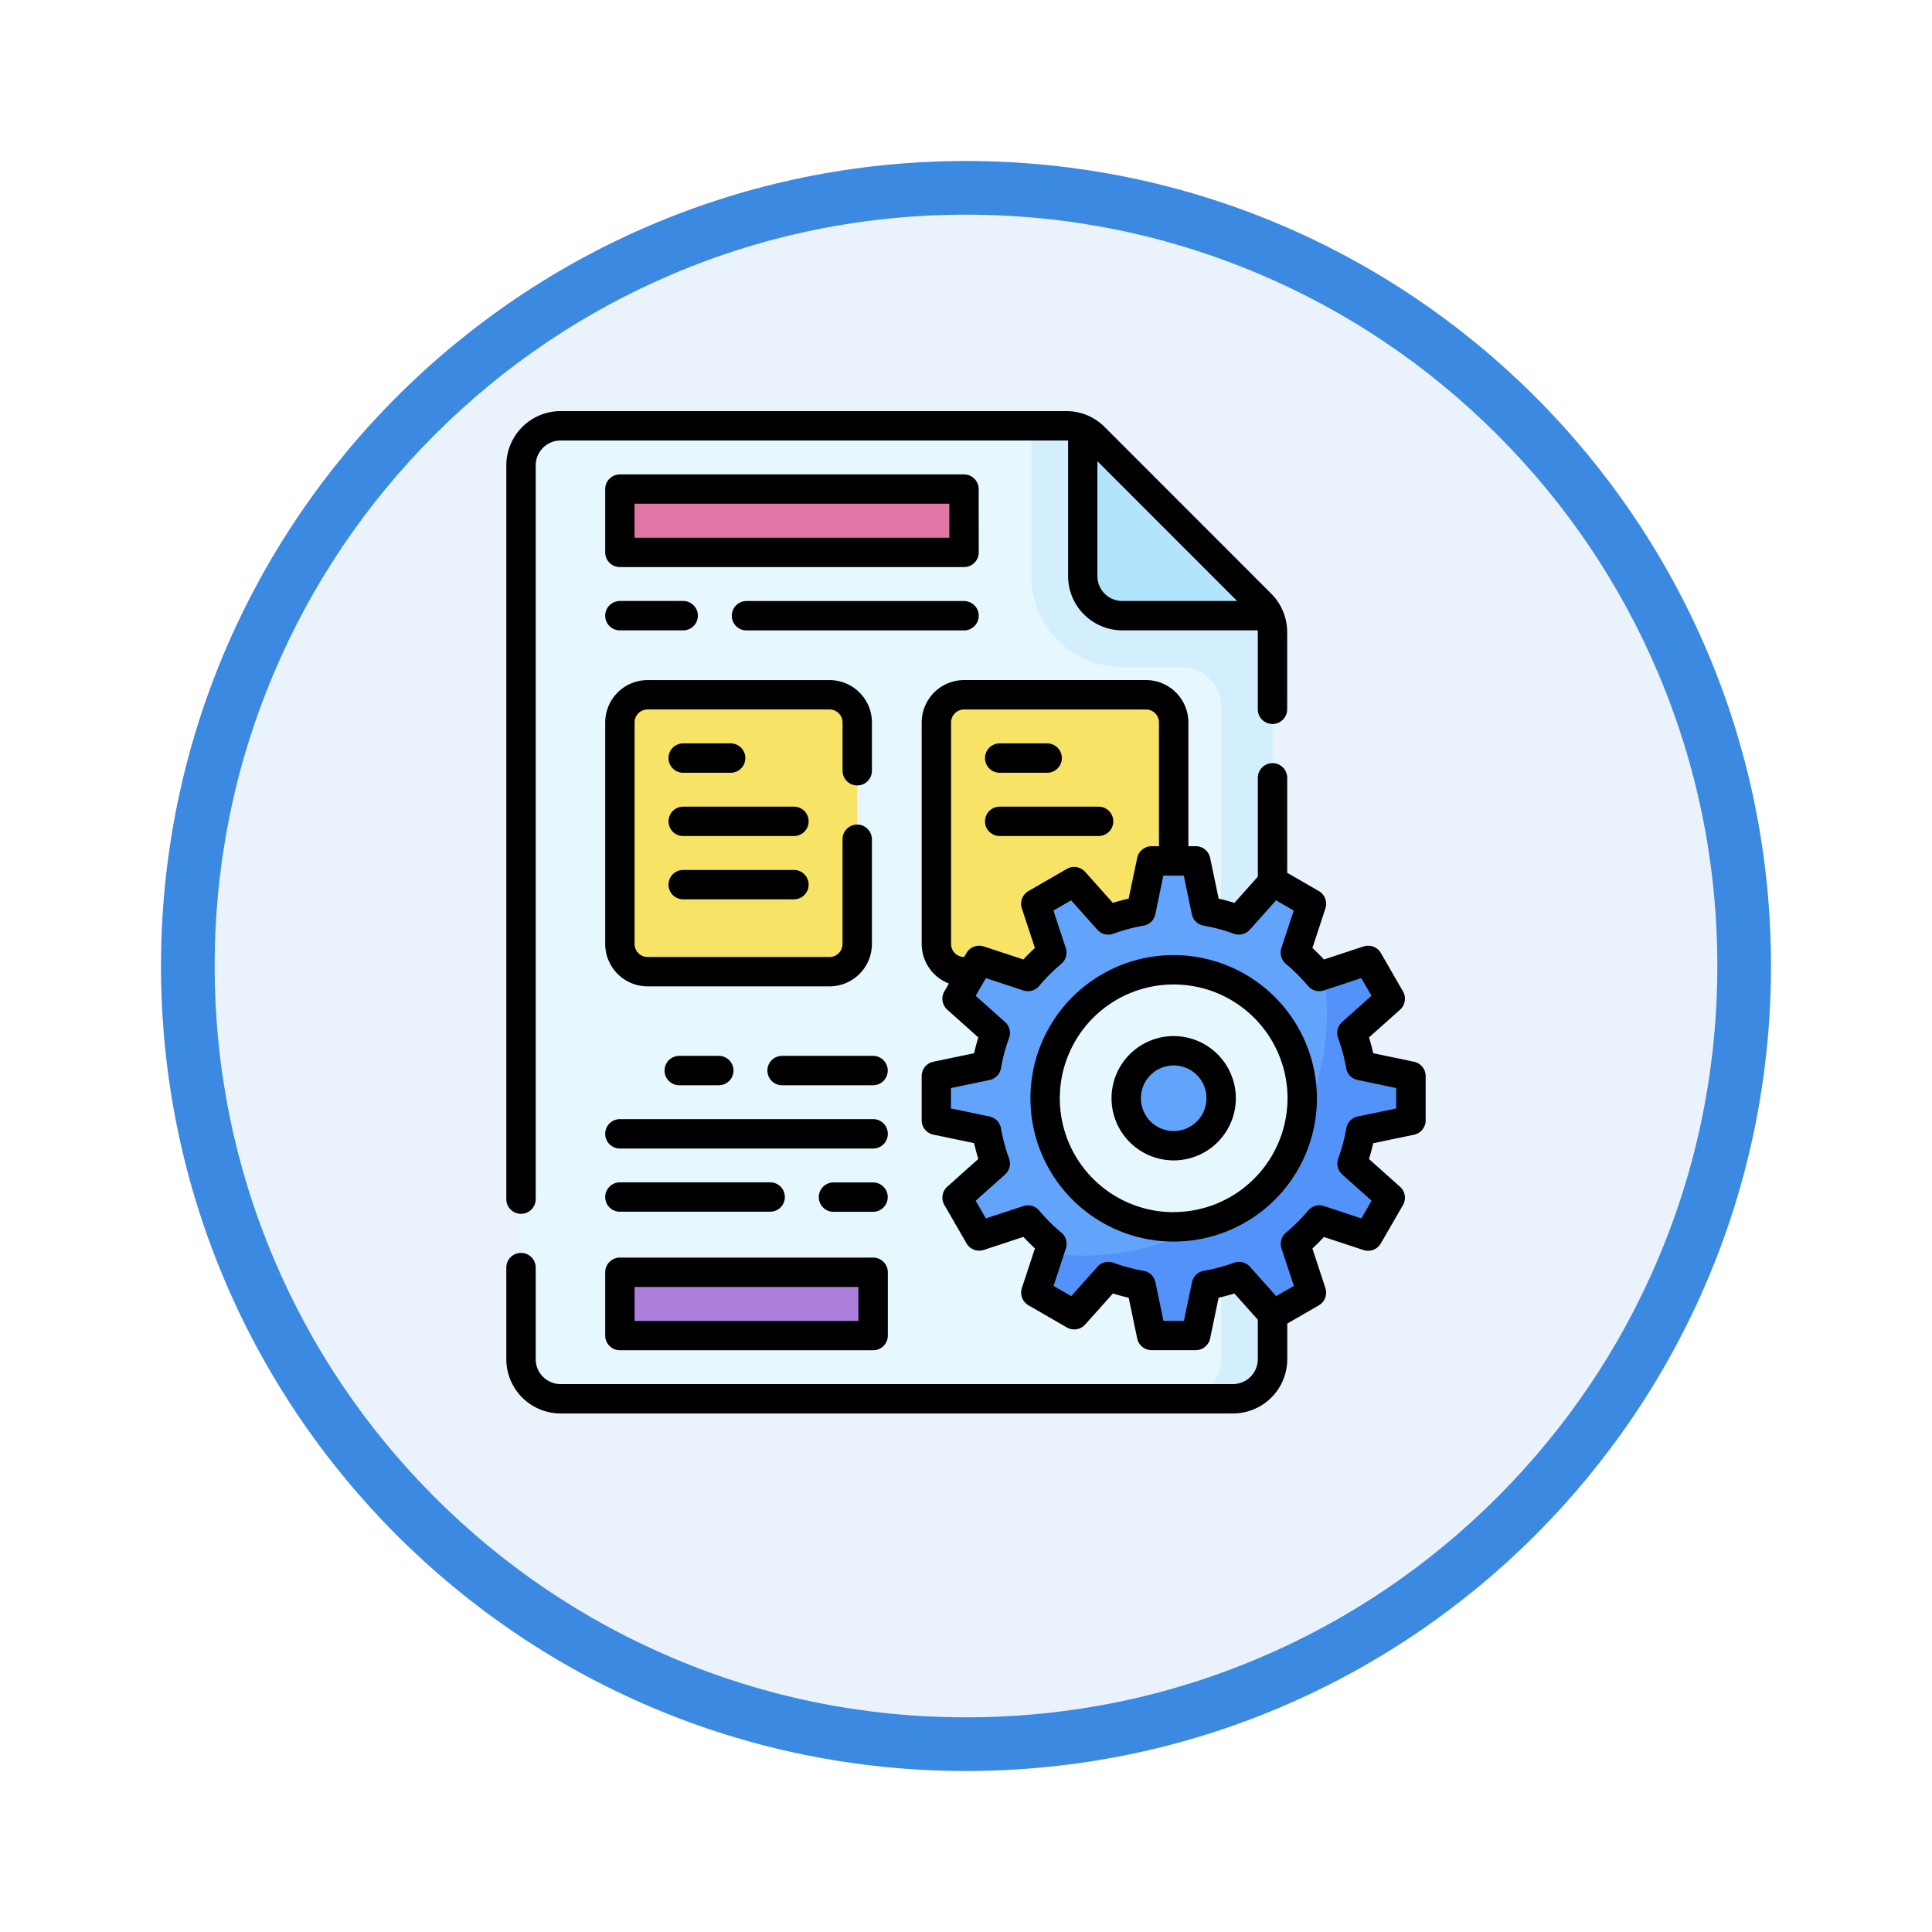 <svg xmlns="http://www.w3.org/2000/svg" xmlns:xlink="http://www.w3.org/1999/xlink" width="108" height="108" viewBox="0 0 108 108">
  <defs>
    <filter id="Trazado_982548" x="0" y="0" width="108" height="108" filterUnits="userSpaceOnUse">
      <feOffset dy="3" input="SourceAlpha"/>
      <feGaussianBlur stdDeviation="3" result="blur"/>
      <feFlood flood-opacity="0.161"/>
      <feComposite operator="in" in2="blur"/>
      <feComposite in="SourceGraphic"/>
    </filter>
  </defs>
  <g id="Grupo_1156765" data-name="Grupo 1156765" transform="translate(-192 -780)">
    <g id="Grupo_1151698" data-name="Grupo 1151698" transform="translate(0 244)">
      <g id="Grupo_1149912" data-name="Grupo 1149912" transform="translate(-9 -4313)">
        <g transform="matrix(1, 0, 0, 1, 201, 4849)" filter="url(#Trazado_982548)">
          <g id="Trazado_982548-2" data-name="Trazado 982548" transform="translate(9 6)" fill="#eaf2fb">
            <path d="M 45 88.5 C 39.127 88.5 33.43 87.35 28.068 85.082 C 22.889 82.891 18.236 79.755 14.241 75.759 C 10.245 71.764 7.109 67.111 4.918 61.932 C 2.65 56.57 1.5 50.873 1.5 45 C 1.5 39.127 2.65 33.43 4.918 28.068 C 7.109 22.889 10.245 18.236 14.241 14.241 C 18.236 10.245 22.889 7.109 28.068 4.918 C 33.43 2.65 39.127 1.5 45 1.5 C 50.873 1.5 56.57 2.65 61.932 4.918 C 67.111 7.109 71.764 10.245 75.759 14.241 C 79.755 18.236 82.891 22.889 85.082 28.068 C 87.35 33.43 88.5 39.127 88.5 45 C 88.5 50.873 87.35 56.57 85.082 61.932 C 82.891 67.111 79.755 71.764 75.759 75.759 C 71.764 79.755 67.111 82.891 61.932 85.082 C 56.57 87.35 50.873 88.5 45 88.5 Z" stroke="none"/>
            <path d="M 45 3 C 39.329 3 33.829 4.11 28.653 6.299 C 23.652 8.415 19.16 11.443 15.302 15.302 C 11.443 19.16 8.415 23.652 6.299 28.653 C 4.11 33.829 3 39.329 3 45 C 3 50.671 4.11 56.171 6.299 61.347 C 8.415 66.348 11.443 70.84 15.302 74.698 C 19.16 78.557 23.652 81.585 28.653 83.701 C 33.829 85.89 39.329 87 45 87 C 50.671 87 56.171 85.89 61.347 83.701 C 66.348 81.585 70.84 78.557 74.698 74.698 C 78.557 70.84 81.585 66.348 83.701 61.347 C 85.89 56.171 87 50.671 87 45 C 87 39.329 85.89 33.829 83.701 28.653 C 81.585 23.652 78.557 19.16 74.698 15.302 C 70.84 11.443 66.348 8.415 61.347 6.299 C 56.171 4.11 50.671 3 45 3 M 45 0 C 69.853 0 90 20.147 90 45 C 90 69.853 69.853 90 45 90 C 20.147 90 0 69.853 0 45 C 0 20.147 20.147 0 45 0 Z" stroke="none" fill="#3b89e1"/>
          </g>
        </g>
      </g>
    </g>
    <g id="gestion-de-proyectos_1_" data-name="gestion-de-proyectos (1)" transform="translate(199.092 802.982)">
      <g id="Grupo_1156749" data-name="Grupo 1156749" transform="translate(22.033 0.821)">
        <path id="Trazado_990007" data-name="Trazado 990007" d="M30.926,7.5H59.2a2.212,2.212,0,0,1,1.564.648l9.318,9.318a2.211,2.211,0,0,1,.648,1.564V59.683a2.211,2.211,0,0,1-2.211,2.211H30.926a2.211,2.211,0,0,1-2.211-2.211V9.711A2.211,2.211,0,0,1,30.926,7.5Z" transform="translate(-28.715 -7.5)" fill="#e6f7fe"/>
      </g>
      <g id="Grupo_1156750" data-name="Grupo 1156750" transform="translate(50.557 0.821)">
        <path id="Trazado_990008" data-name="Trazado 990008" d="M302.177,17.466l-9.318-9.318A2.212,2.212,0,0,0,291.3,7.5h-1.959v8.4a5.086,5.086,0,0,0,5.086,5.086h3.317A2.211,2.211,0,0,1,299.95,23.2V59.683a2.211,2.211,0,0,1-2.211,2.211h2.874a2.211,2.211,0,0,0,2.211-2.211V19.029a2.211,2.211,0,0,0-.648-1.564Z" transform="translate(-289.337 -7.5)" fill="#d3effd"/>
      </g>
      <g id="Grupo_1156751" data-name="Grupo 1156751" transform="translate(53.431 1.022)">
        <path id="Trazado_990009" data-name="Trazado 990009" d="M315.6,17.54a2.211,2.211,0,0,0,2.211,2.211h8.2a2.209,2.209,0,0,0-.446-.648l-9.318-9.318a2.206,2.206,0,0,0-.648-.446Z" transform="translate(-315.601 -9.339)" fill="#b2e5fb"/>
      </g>
      <g id="Grupo_1156756" data-name="Grupo 1156756" transform="translate(27.561 15.857)">
        <g id="Grupo_1156753" data-name="Grupo 1156753" transform="translate(0)">
          <g id="Grupo_1156752" data-name="Grupo 1156752">
            <path id="Trazado_990010" data-name="Trazado 990010" d="M90.943,160.36H80.772a1.548,1.548,0,0,1-1.548-1.548V146.43a1.548,1.548,0,0,1,1.548-1.548H90.943a1.548,1.548,0,0,1,1.548,1.548v12.382A1.548,1.548,0,0,1,90.943,160.36Z" transform="translate(-79.224 -144.882)" fill="#f7e365"/>
          </g>
        </g>
        <g id="Grupo_1156755" data-name="Grupo 1156755" transform="translate(17.689)">
          <g id="Grupo_1156754" data-name="Grupo 1156754">
            <path id="Trazado_990011" data-name="Trazado 990011" d="M252.569,160.36H242.4a1.548,1.548,0,0,1-1.548-1.548V146.43a1.548,1.548,0,0,1,1.548-1.548h10.171a1.548,1.548,0,0,1,1.548,1.548v12.382A1.548,1.548,0,0,1,252.569,160.36Z" transform="translate(-240.85 -144.882)" fill="#f7e365"/>
          </g>
        </g>
      </g>
      <g id="Grupo_1156761" data-name="Grupo 1156761" transform="translate(45.25 25.143)">
        <g id="Grupo_1156757" data-name="Grupo 1156757">
          <path id="Trazado_990012" data-name="Trazado 990012" d="M267.382,244.24v-2.477l-2.81-.585a10.539,10.539,0,0,0-.488-1.827l2.139-1.911-1.238-2.145-2.728.9a10.692,10.692,0,0,0-1.335-1.335l.9-2.728-2.145-1.238-1.911,2.139a10.55,10.55,0,0,0-1.827-.488l-.585-2.81h-2.477l-.585,2.81a10.538,10.538,0,0,0-1.827.488l-1.911-2.139-2.145,1.238.9,2.728a10.68,10.68,0,0,0-1.335,1.335l-2.728-.9-1.238,2.145,2.139,1.911a10.536,10.536,0,0,0-.488,1.827l-2.81.585v2.477l2.81.585a10.536,10.536,0,0,0,.488,1.827l-2.139,1.911,1.238,2.145,2.728-.9a10.687,10.687,0,0,0,1.335,1.335l-.9,2.728,2.145,1.238,1.911-2.139a10.543,10.543,0,0,0,1.827.488l.585,2.81h2.477l.585-2.81a10.539,10.539,0,0,0,1.827-.488l1.911,2.139,2.145-1.238-.9-2.728a10.685,10.685,0,0,0,1.335-1.335l2.728.9,1.238-2.145-2.139-1.911a10.547,10.547,0,0,0,.488-1.827Z" transform="translate(-240.848 -229.735)" fill="#62a4fb"/>
        </g>
        <g id="Grupo_1156758" data-name="Grupo 1156758" transform="translate(5.561 5.561)">
          <path id="Trazado_990013" data-name="Trazado 990013" d="M312.633,289.491v-2.477l-2.81-.585a10.535,10.535,0,0,0-.488-1.827l2.139-1.911-1.238-2.145-2.471.814A13.55,13.55,0,0,1,292.394,296.9l-.734,2.228,2.145,1.238,1.911-2.139a10.55,10.55,0,0,0,1.827.488l.585,2.81H300.6l.585-2.81a10.538,10.538,0,0,0,1.827-.488l1.911,2.139,2.145-1.238-.9-2.728a10.681,10.681,0,0,0,1.335-1.335l2.728.9,1.238-2.145-2.139-1.911a10.546,10.546,0,0,0,.488-1.827Z" transform="translate(-291.66 -280.547)" fill="#5392f9"/>
        </g>
        <g id="Grupo_1156759" data-name="Grupo 1156759" transform="translate(6.081 6.081)">
          <circle id="Elipse_11757" data-name="Elipse 11757" cx="7.186" cy="7.186" r="7.186" fill="#e6f7fe"/>
        </g>
        <g id="Grupo_1156760" data-name="Grupo 1156760" transform="translate(10.614 10.614)">
          <circle id="Elipse_11758" data-name="Elipse 11758" cx="2.653" cy="2.653" r="2.653" fill="#62a4fb"/>
        </g>
      </g>
      <g id="Grupo_1156762" data-name="Grupo 1156762" transform="translate(27.561 4.359)">
        <path id="Trazado_990014" data-name="Trazado 990014" d="M79.223,39.825H98.46v3.538H79.223Z" transform="translate(-79.223 -39.825)" fill="#e175a5"/>
      </g>
      <g id="Grupo_1156763" data-name="Grupo 1156763" transform="translate(27.561 48.139)">
        <path id="Trazado_990015" data-name="Trazado 990015" d="M79.223,439.85H93.374v3.538H79.223Z" transform="translate(-79.223 -439.85)" fill="#ad7fdd"/>
      </g>
      <g id="Grupo_1156764" data-name="Grupo 1156764" transform="translate(21.212 0)">
        <path id="Trazado_990016" data-name="Trazado 990016" d="M22.033,44.872a.821.821,0,0,0,.821-.821V3.032a1.392,1.392,0,0,1,1.391-1.39H52.515c.032,0,.064,0,.1,0V9.223a3.035,3.035,0,0,0,3.032,3.032H63.22c0,.032,0,.063,0,.095v4.319a.821.821,0,0,0,1.642,0V12.35a3.052,3.052,0,0,0-.888-2.143L54.66.888A3.013,3.013,0,0,0,52.515,0H24.245a3.036,3.036,0,0,0-3.033,3.032v41.02A.821.821,0,0,0,22.033,44.872Zm40.03-34.259H55.643a1.392,1.392,0,0,1-1.39-1.39V2.8Z" transform="translate(-21.212 0)"/>
        <path id="Trazado_990017" data-name="Trazado 990017" d="M71.722,152.131A2.371,2.371,0,0,0,74.09,154.5H84.262a2.371,2.371,0,0,0,2.368-2.368v-5.854a.821.821,0,0,0-1.642,0v5.854a.728.728,0,0,1-.727.727H74.09a.728.728,0,0,1-.727-.727V139.748a.728.728,0,0,1,.727-.727H84.262a.728.728,0,0,1,.727.727v2.7a.821.821,0,1,0,1.642,0v-2.7a2.371,2.371,0,0,0-2.368-2.368H74.09a2.371,2.371,0,0,0-2.368,2.368Z" transform="translate(-66.194 -122.344)"/>
        <path id="Trazado_990018" data-name="Trazado 990018" d="M104.87,171.35h2.653a.821.821,0,0,0,0-1.642H104.87a.821.821,0,1,0,0,1.642Z" transform="translate(-94.983 -151.134)"/>
        <path id="Trazado_990019" data-name="Trazado 990019" d="M111.06,202.033h-6.191a.821.821,0,1,0,0,1.642h6.191a.821.821,0,1,0,0-1.642Z" transform="translate(-94.982 -179.922)"/>
        <path id="Trazado_990020" data-name="Trazado 990020" d="M111.06,234.358h-6.191a.821.821,0,1,0,0,1.642h6.191a.821.821,0,1,0,0-1.642Z" transform="translate(-94.982 -208.709)"/>
        <path id="Trazado_990021" data-name="Trazado 990021" d="M266.5,171.35h2.653a.821.821,0,0,0,0-1.642H266.5a.821.821,0,0,0,0,1.642Z" transform="translate(-238.92 -151.134)"/>
        <path id="Trazado_990022" data-name="Trazado 990022" d="M266.5,203.675h5.528a.821.821,0,0,0,0-1.642H266.5a.821.821,0,0,0,0,1.642Z" transform="translate(-238.92 -179.922)"/>
        <path id="Trazado_990023" data-name="Trazado 990023" d="M71.951,158.715l-2.279-.475c-.067-.3-.146-.592-.236-.883l1.735-1.55a.821.821,0,0,0,.164-1.023L70.1,152.64a.821.821,0,0,0-.968-.369L66.917,153q-.309-.334-.644-.644L67,150.143a.821.821,0,0,0-.369-.968l-1.767-1.02v-5.31a.821.821,0,1,0-1.642,0v5.526l-1.308,1.465c-.29-.09-.585-.169-.883-.236l-.475-2.279a.821.821,0,0,0-.8-.653h-.417v-6.918a2.371,2.371,0,0,0-2.369-2.369H46.8a2.371,2.371,0,0,0-2.369,2.369v12.382a2.372,2.372,0,0,0,1.522,2.212l-.254.44a.821.821,0,0,0,.164,1.023l1.735,1.55q-.135.436-.236.883l-2.279.475a.821.821,0,0,0-.653.8v2.476a.821.821,0,0,0,.653.8l2.279.475q.1.446.236.883l-1.735,1.55a.821.821,0,0,0-.164,1.023l1.238,2.145a.821.821,0,0,0,.968.369l2.213-.729q.309.334.644.644l-.729,2.213a.821.821,0,0,0,.369.968l2.145,1.238a.821.821,0,0,0,1.023-.164l1.55-1.735q.436.135.883.236l.475,2.279a.821.821,0,0,0,.8.653h2.476a.821.821,0,0,0,.8-.653l.475-2.279c.3-.067.592-.146.883-.236l1.308,1.465v2.209a1.392,1.392,0,0,1-1.391,1.39H24.245a1.392,1.392,0,0,1-1.391-1.39v-5.122a.821.821,0,1,0-1.642,0v5.122a3.036,3.036,0,0,0,3.033,3.032H61.834a3.036,3.036,0,0,0,3.033-3.032v-1.993l1.767-1.02A.821.821,0,0,0,67,171.37l-.729-2.213q.334-.309.644-.644l2.213.729a.821.821,0,0,0,.968-.369l1.238-2.145a.821.821,0,0,0-.164-1.023l-1.735-1.55q.135-.436.236-.883l2.279-.475a.821.821,0,0,0,.653-.8v-2.476A.821.821,0,0,0,71.951,158.715ZM46.8,152.86a.728.728,0,0,1-.727-.727V139.751a.728.728,0,0,1,.727-.727H56.969a.728.728,0,0,1,.727.727v6.918h-.417a.821.821,0,0,0-.8.653L56,149.6q-.446.1-.883.236l-1.55-1.735a.821.821,0,0,0-1.023-.164L50.4,149.175a.821.821,0,0,0-.369.968l.729,2.213q-.334.309-.644.644l-2.213-.729a.821.821,0,0,0-.968.369l-.127.22H46.8Zm24.165,8.467-2.157.449a.821.821,0,0,0-.641.663,9.748,9.748,0,0,1-.45,1.684.821.821,0,0,0,.224.895l1.642,1.466-.571.989-2.094-.69a.821.821,0,0,0-.886.253,9.878,9.878,0,0,1-1.233,1.232.821.821,0,0,0-.253.886l.69,2.094-.989.571-1.466-1.642a.821.821,0,0,0-.894-.224,9.745,9.745,0,0,1-1.684.45.821.821,0,0,0-.663.641l-.449,2.157H57.946l-.449-2.157a.821.821,0,0,0-.663-.641,9.745,9.745,0,0,1-1.684-.45.821.821,0,0,0-.894.224l-1.466,1.642-.989-.571.69-2.094a.821.821,0,0,0-.253-.886A9.873,9.873,0,0,1,51,167.037a.821.821,0,0,0-.886-.253l-2.094.69-.571-.989,1.642-1.466a.821.821,0,0,0,.224-.895,9.743,9.743,0,0,1-.45-1.684.821.821,0,0,0-.641-.663l-2.157-.449v-1.142l2.157-.449a.821.821,0,0,0,.641-.663,9.742,9.742,0,0,1,.45-1.684.821.821,0,0,0-.224-.894l-1.642-1.466.571-.989,2.094.69a.821.821,0,0,0,.886-.253,9.875,9.875,0,0,1,1.233-1.233.821.821,0,0,0,.253-.886l-.69-2.094.989-.571,1.466,1.642a.821.821,0,0,0,.894.224,9.739,9.739,0,0,1,1.684-.45.821.821,0,0,0,.663-.641l.449-2.157h1.142l.449,2.157a.821.821,0,0,0,.663.641,9.752,9.752,0,0,1,1.684.45.821.821,0,0,0,.894-.224l1.466-1.642.989.571-.69,2.094a.821.821,0,0,0,.253.886,9.881,9.881,0,0,1,1.233,1.232.821.821,0,0,0,.886.253l2.094-.69.571.989-1.642,1.466a.821.821,0,0,0-.224.894,9.749,9.749,0,0,1,.45,1.684.821.821,0,0,0,.641.663l2.157.449v1.141Z" transform="translate(-21.212 -122.346)"/>
        <path id="Trazado_990024" data-name="Trazado 990024" d="M333.8,319.211a3.474,3.474,0,1,0,3.474,3.474A3.478,3.478,0,0,0,333.8,319.211Zm0,5.307a1.833,1.833,0,1,1,1.833-1.833A1.835,1.835,0,0,1,333.8,324.518Z" transform="translate(-296.494 -284.275)"/>
        <path id="Trazado_990025" data-name="Trazado 990025" d="M296.916,277.8a8.007,8.007,0,1,0,8.007,8.007A8.016,8.016,0,0,0,296.916,277.8Zm0,14.372a6.365,6.365,0,1,1,6.365-6.365A6.373,6.373,0,0,1,296.916,292.167Z" transform="translate(-259.611 -247.392)"/>
        <path id="Trazado_990026" data-name="Trazado 990026" d="M92.6,33.146a.821.821,0,0,0-.821-.821H72.544a.821.821,0,0,0-.821.821v3.538a.821.821,0,0,0,.821.821H91.781a.821.821,0,0,0,.821-.821ZM90.96,35.863h-17.6v-1.9h17.6Z" transform="translate(-66.195 -28.787)"/>
        <path id="Trazado_990027" data-name="Trazado 990027" d="M72.544,437.529H86.7a.821.821,0,0,0,.821-.821v-3.538a.821.821,0,0,0-.821-.821H72.544a.821.821,0,0,0-.821.821v3.538A.821.821,0,0,0,72.544,437.529Zm.821-3.538h12.51v1.9H73.365Z" transform="translate(-66.195 -385.031)"/>
        <path id="Trazado_990028" data-name="Trazado 990028" d="M76.082,98.618a.821.821,0,1,0,0-1.642H72.544a.821.821,0,1,0,0,1.642Z" transform="translate(-66.195 -86.362)"/>
        <path id="Trazado_990029" data-name="Trazado 990029" d="M150.177,97.8a.821.821,0,0,0-.821-.821H137.195a.821.821,0,1,0,0,1.642h12.161A.821.821,0,0,0,150.177,97.8Z" transform="translate(-123.77 -86.362)"/>
        <path id="Trazado_990030" data-name="Trazado 990030" d="M160.463,329.313h-5.086a.821.821,0,0,0,0,1.642h5.086a.821.821,0,1,0,0-1.642Z" transform="translate(-139.962 -293.271)"/>
        <path id="Trazado_990031" data-name="Trazado 990031" d="M102.849,329.313a.821.821,0,0,0,0,1.642h2.211a.821.821,0,0,0,0-1.642Z" transform="translate(-93.183 -293.271)"/>
        <path id="Trazado_990032" data-name="Trazado 990032" d="M86.7,361.638H72.544a.821.821,0,0,0,0,1.642H86.7a.821.821,0,0,0,0-1.642Z" transform="translate(-66.195 -322.059)"/>
        <path id="Trazado_990033" data-name="Trazado 990033" d="M72.544,395.6h8.4a.821.821,0,1,0,0-1.642h-8.4a.821.821,0,1,0,0,1.642Z" transform="translate(-66.195 -350.846)"/>
        <path id="Trazado_990034" data-name="Trazado 990034" d="M183.853,393.963h-2.211a.821.821,0,1,0,0,1.642h2.211a.821.821,0,1,0,0-1.642Z" transform="translate(-163.353 -350.846)"/>
      </g>
    </g>
  </g>
</svg>
